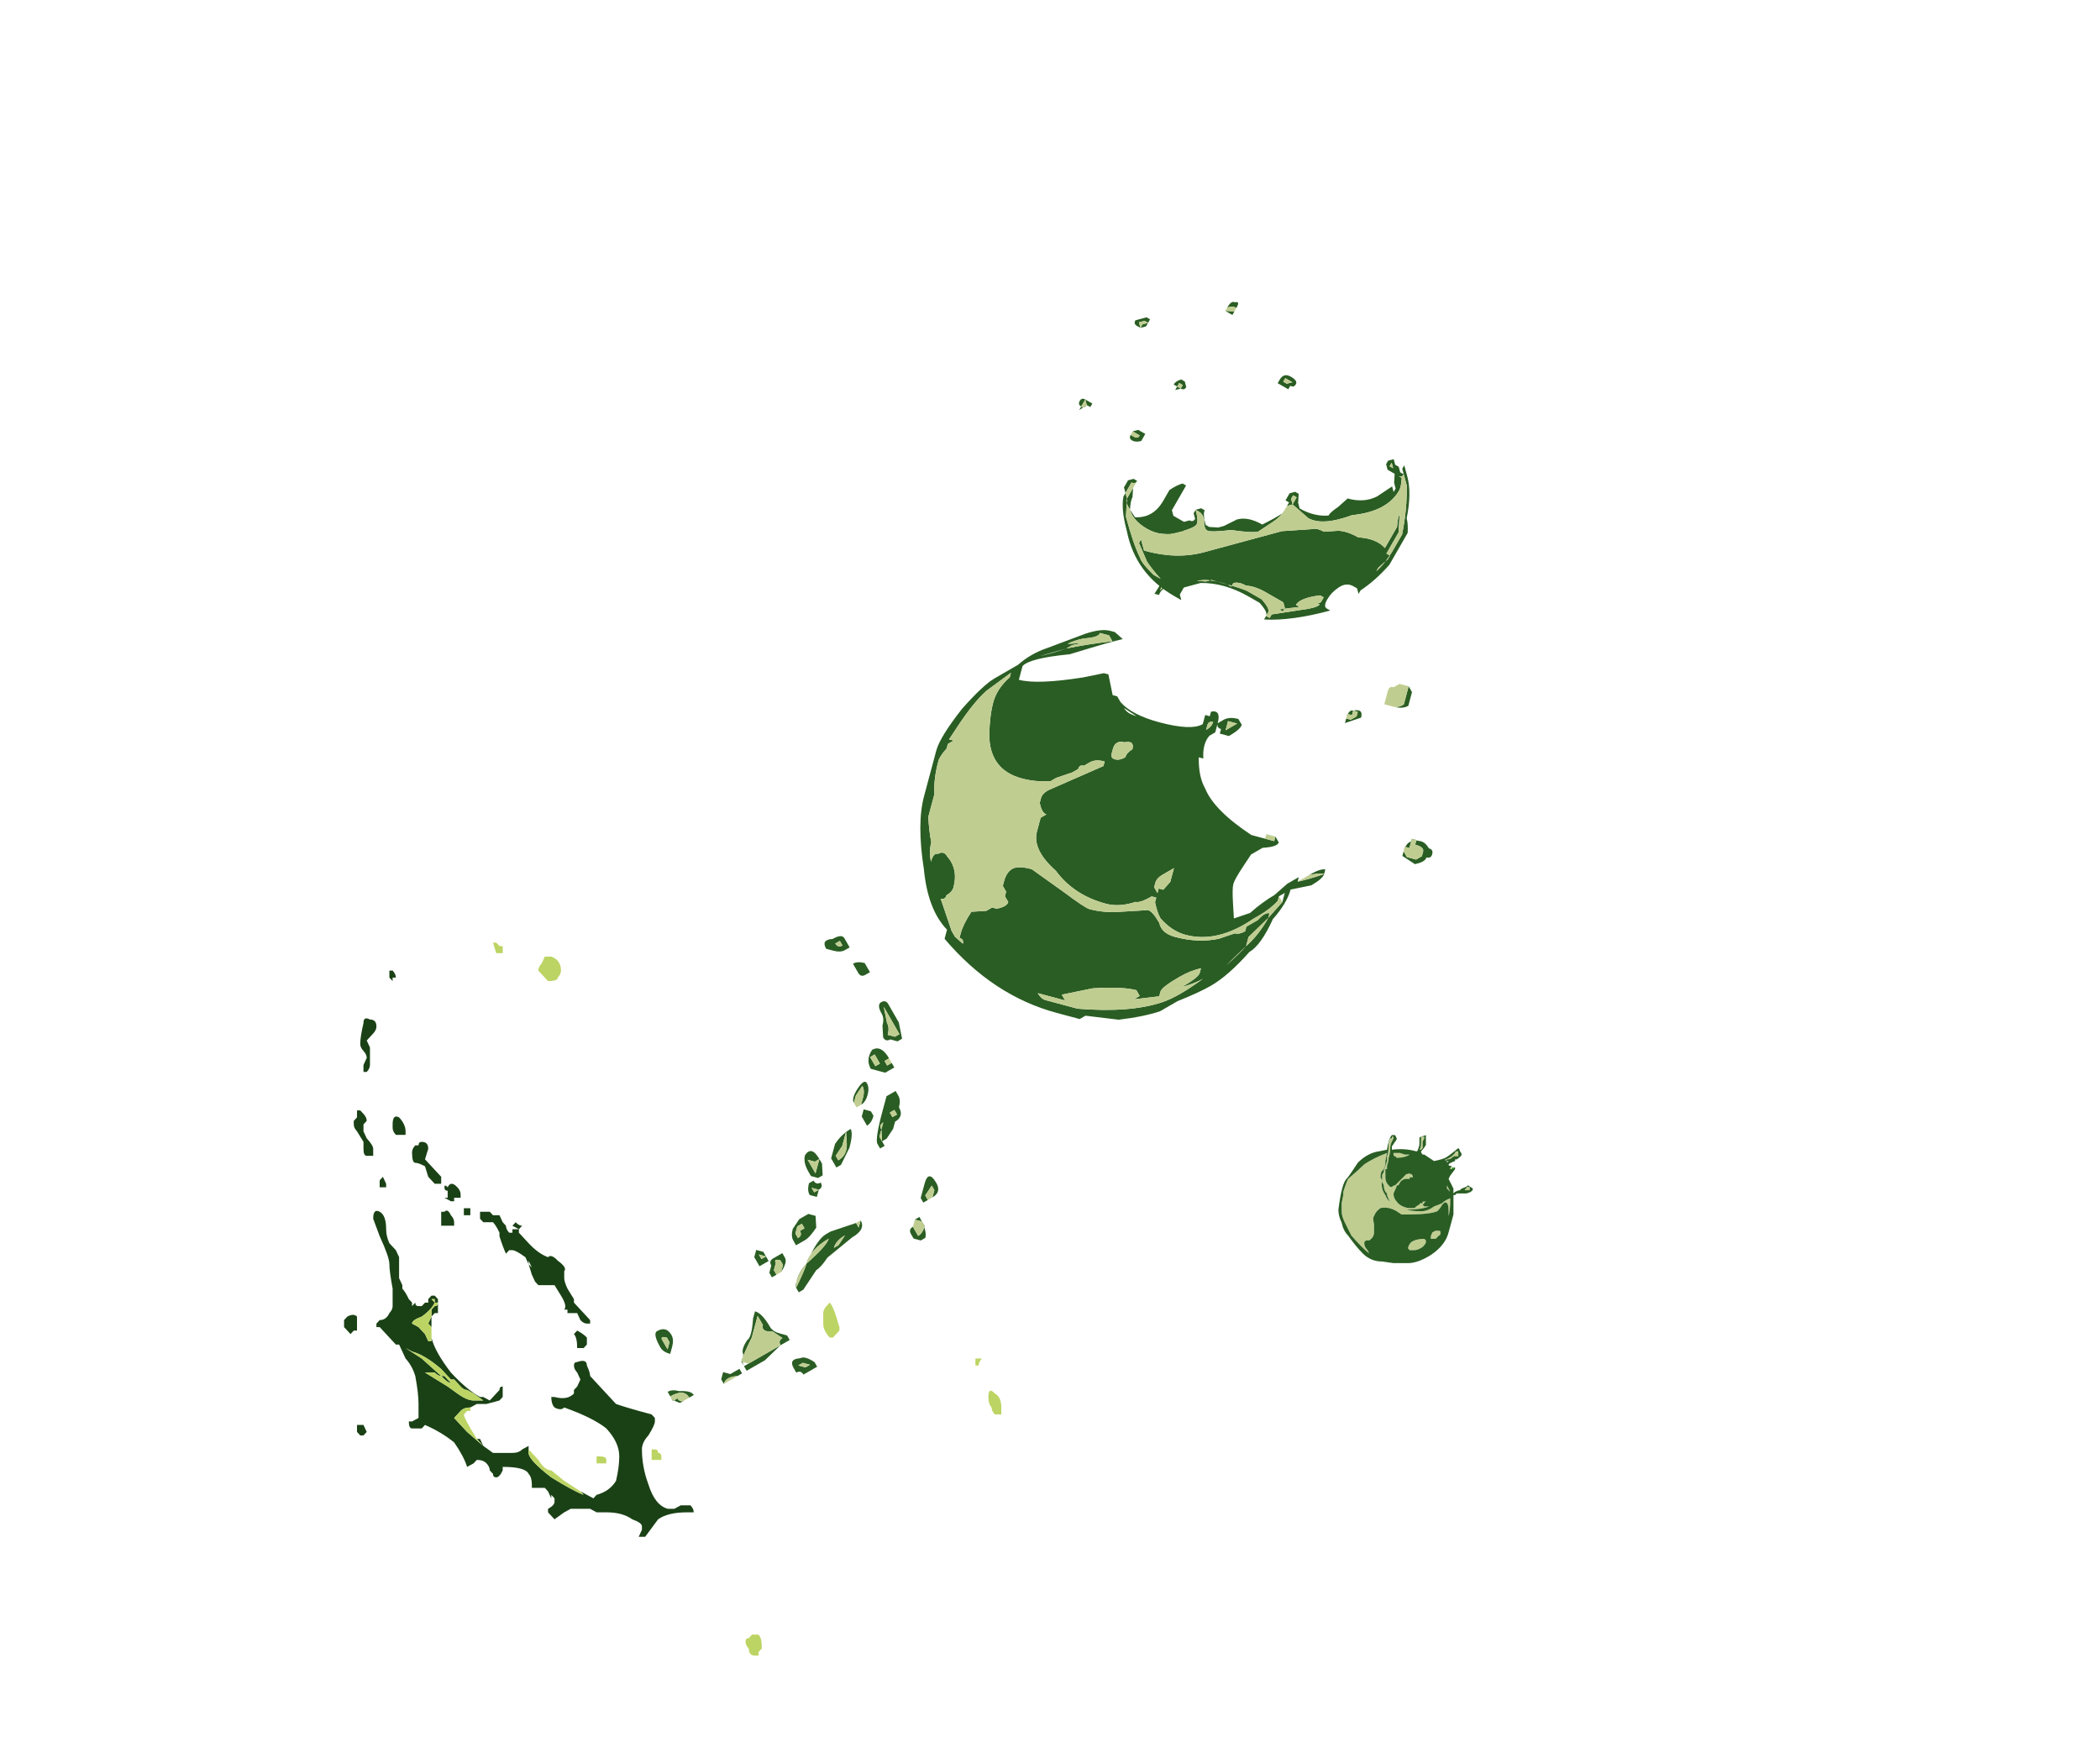 <?xml version="1.0" encoding="UTF-8" standalone="no"?>
<svg xmlns:ffdec="https://www.free-decompiler.com/flash" xmlns:xlink="http://www.w3.org/1999/xlink" ffdec:objectType="frame" height="133.9px" width="160.95px" xmlns="http://www.w3.org/2000/svg">
  <g transform="matrix(1.0, 0.0, 0.0, 1.0, 76.5, 100.75)">
    <use ffdec:characterId="239" height="10.2" transform="matrix(-4.963, 0.0, 0.0, 5.358, 0.244, -28.496)" width="10.15" xlink:href="#shape0"/>
    <use ffdec:characterId="240" height="3.45" transform="matrix(7.0, -4.018, 4.018, 7.0, -37.182, -14.715)" width="3.65" xlink:href="#shape1"/>
    <use ffdec:characterId="238" height="5.3" transform="matrix(7.0, 1.875, -1.875, 7.0, 0.789, -63.863)" width="5.35" xlink:href="#shape2"/>
    <use ffdec:characterId="235" height="3.95" transform="matrix(2.484, 0.0, 0.0, 2.484, 26.079, -13.741)" width="4.15" xlink:href="#shape3"/>
    <use ffdec:characterId="234" height="3.5" transform="matrix(5.412, 3.107, -3.107, 5.412, 12.466, -80.838)" width="4.3" xlink:href="#shape4"/>
  </g>
  <defs>
    <g id="shape0" transform="matrix(1.0, 0.0, 0.0, 1.0, 6.95, 6.7)">
      <path d="M1.3 0.0 L1.25 0.0 1.3 0.0" fill="#006600" fill-rule="evenodd" stroke="none"/>
      <path d="M2.5 -6.2 L2.45 -6.15 2.45 -6.2 2.4 -6.2 Q2.4 -6.25 2.45 -6.3 L2.5 -6.3 2.5 -6.2 M2.7 -5.5 Q2.7 -5.6 2.8 -5.6 2.9 -5.65 2.9 -5.55 2.95 -5.35 2.95 -5.25 2.95 -5.2 2.9 -5.15 2.85 -5.1 2.85 -5.05 L2.9 -4.95 2.9 -4.85 2.85 -4.85 Q2.8 -4.9 2.8 -4.95 L2.8 -5.2 2.85 -5.3 2.75 -5.4 Q2.7 -5.45 2.7 -5.5 M3.0 -4.3 L3.0 -4.2 3.05 -4.15 3.05 -4.1 Q3.05 -4.05 3.0 -4.0 L2.9 -3.85 2.9 -3.75 Q2.9 -3.65 2.85 -3.65 L2.75 -3.65 Q2.75 -3.7 2.75 -3.75 2.75 -3.8 2.85 -3.9 L2.9 -4.0 Q2.9 -4.05 2.9 -4.1 L2.85 -4.15 Q2.85 -4.2 2.9 -4.25 L2.95 -4.3 3.0 -4.3 M2.9 -3.9 L2.9 -3.9 M2.45 -4.1 L2.45 -4.05 Q2.45 -4.0 2.4 -3.95 L2.25 -3.95 2.25 -4.0 Q2.25 -4.1 2.35 -4.2 2.45 -4.25 2.45 -4.1 M2.0 -3.85 Q2.05 -3.85 2.05 -3.8 L2.1 -3.8 Q2.15 -3.75 2.15 -3.7 2.15 -3.55 2.1 -3.55 2.05 -3.55 1.95 -3.5 L1.9 -3.35 1.8 -3.25 1.7 -3.25 1.7 -3.35 1.95 -3.6 1.9 -3.75 Q1.9 -3.85 2.0 -3.85 M2.55 -3.2 L2.55 -3.25 2.6 -3.35 2.65 -3.3 2.65 -3.2 2.55 -3.2 M1.85 -1.15 L1.85 -1.2 Q1.85 -1.3 1.85 -1.35 L1.8 -1.4 1.75 -1.4 1.75 -1.6 1.8 -1.65 1.85 -1.65 1.9 -1.6 1.9 -1.55 1.95 -1.55 2.0 -1.5 2.05 -1.5 Q2.1 -1.5 2.1 -1.55 L2.15 -1.5 2.15 -1.55 2.2 -1.6 Q2.25 -1.7 2.3 -1.75 L2.3 -1.8 2.35 -1.9 Q2.35 -2.05 2.35 -2.1 L2.35 -2.2 2.4 -2.3 2.5 -2.4 Q2.55 -2.5 2.55 -2.6 2.55 -2.8 2.65 -2.85 2.75 -2.9 2.75 -2.75 L2.65 -2.5 Q2.5 -2.2 2.5 -2.1 2.5 -2.0 2.45 -1.75 L2.45 -1.5 Q2.45 -1.45 2.5 -1.4 2.55 -1.3 2.65 -1.3 L2.7 -1.25 2.7 -1.2 2.65 -1.2 Q2.55 -1.1 2.4 -0.95 L2.35 -0.95 2.25 -0.75 Q2.15 -0.65 2.1 -0.5 2.05 -0.25 2.05 -0.1 2.05 0.0 2.05 0.1 L2.15 0.15 2.2 0.15 Q2.2 0.25 2.15 0.25 L2.0 0.25 1.95 0.2 Q1.7 0.3 1.5 0.45 1.35 0.65 1.3 0.8 L1.2 0.75 1.15 0.7 Q1.05 0.7 1.0 0.75 0.95 0.8 0.95 0.85 L0.9 0.9 Q0.9 0.95 0.85 0.95 0.8 0.95 0.75 0.85 L0.75 0.8 Q0.4 0.8 0.35 0.9 0.3 0.95 0.3 1.05 L0.3 1.1 0.1 1.1 0.05 1.15 0.0 1.25 0.0 1.2 -0.05 1.25 -0.05 1.3 Q-0.05 1.35 0.05 1.4 L0.05 1.45 -0.05 1.55 -0.2 1.45 -0.3 1.4 -0.6 1.4 -0.7 1.45 -0.85 1.45 Q-1.1 1.45 -1.25 1.55 -1.4 1.6 -1.4 1.65 L-1.4 1.7 -1.35 1.8 -1.45 1.8 -1.65 1.55 Q-1.8 1.45 -2.1 1.45 L-2.2 1.45 Q-2.2 1.4 -2.15 1.35 L-2.0 1.35 -1.9 1.4 -1.8 1.4 Q-1.6 1.35 -1.5 1.05 -1.4 0.8 -1.4 0.55 -1.4 0.45 -1.5 0.35 -1.6 0.2 -1.6 0.15 L-1.6 0.1 -1.55 0.05 Q-1.15 -0.05 -1.0 -0.1 -0.95 -0.15 -0.75 -0.35 L-0.6 -0.5 Q-0.6 -0.55 -0.55 -0.65 -0.55 -0.75 -0.4 -0.7 -0.35 -0.7 -0.35 -0.65 -0.35 -0.6 -0.4 -0.55 L-0.45 -0.45 -0.4 -0.35 -0.35 -0.3 -0.35 -0.25 Q-0.25 -0.15 -0.05 -0.2 L0.0 -0.2 Q0.0 -0.1 -0.05 -0.05 -0.15 0.0 -0.2 -0.05 -0.65 0.1 -0.85 0.25 -1.05 0.45 -1.05 0.65 -1.05 0.8 -1.0 1.0 -0.9 1.15 -0.7 1.2 L-0.65 1.25 -0.45 1.15 -0.5 1.2 Q-0.35 1.15 0.0 0.95 0.35 0.7 0.35 0.6 L0.35 0.55 0.3 0.6 0.35 0.55 0.35 0.5 0.45 0.55 Q0.5 0.6 0.6 0.6 L0.9 0.6 1.05 0.5 1.1 0.4 1.15 0.4 1.05 0.5 1.3 0.3 1.5 0.1 1.4 0.0 Q1.35 -0.05 1.25 -0.05 L1.15 -0.1 1.0 -0.1 0.8 -0.15 0.75 -0.2 0.75 -0.35 Q0.8 -0.35 0.8 -0.3 L0.85 -0.25 Q0.9 -0.2 0.95 -0.15 L1.05 -0.2 1.1 -0.2 Q1.3 -0.3 1.55 -0.55 1.8 -0.85 1.85 -1.05 L1.85 -1.1 1.85 -1.0 1.9 -1.0 1.95 -1.1 2.05 -1.2 2.15 -1.25 Q2.15 -1.3 2.0 -1.35 1.85 -1.45 1.8 -1.55 L1.85 -1.6 1.8 -1.6 1.8 -1.55 1.75 -1.55 Q1.75 -1.5 1.8 -1.5 L1.85 -1.45 1.85 -1.4 1.85 -1.35 1.9 -1.25 1.85 -1.2 1.85 -1.15 M2.5 -2.3 L2.5 -2.3 M0.9 -2.8 L0.95 -2.85 1.1 -2.85 1.1 -2.75 1.05 -2.7 0.9 -2.7 Q0.85 -2.65 0.8 -2.55 L0.8 -2.5 Q0.75 -2.35 0.7 -2.25 L0.65 -2.3 0.6 -2.3 Q0.55 -2.3 0.4 -2.2 L0.35 -2.1 0.35 -2.15 0.3 -2.05 0.35 -2.1 0.3 -1.95 0.25 -1.85 0.2 -1.8 -0.05 -1.8 -0.15 -1.65 Q-0.25 -1.5 -0.2 -1.45 L-0.25 -1.45 -0.25 -1.4 -0.4 -1.4 -0.45 -1.3 Q-0.5 -1.25 -0.55 -1.25 L-0.6 -1.25 -0.6 -1.3 -0.35 -1.55 -0.35 -1.6 -0.25 -1.75 Q-0.2 -1.85 -0.2 -1.9 L-0.2 -2.0 Q-0.25 -2.05 -0.1 -2.15 0.0 -2.25 0.05 -2.2 0.2 -2.25 0.35 -2.4 L0.5 -2.55 0.5 -2.6 0.6 -2.6 0.6 -2.55 0.65 -2.55 Q0.7 -2.6 0.7 -2.65 L0.75 -2.7 0.8 -2.8 0.9 -2.8 M0.45 -2.65 Q0.5 -2.65 0.55 -2.7 L0.6 -2.65 0.5 -2.6 0.45 -2.65 M1.65 -3.2 Q1.65 -3.15 1.6 -3.15 L1.6 -3.05 1.65 -3.05 1.55 -3.0 1.5 -3.0 1.5 -3.05 1.4 -3.05 1.4 -3.1 Q1.4 -3.15 1.45 -3.2 1.55 -3.3 1.6 -3.2 1.65 -3.25 1.65 -3.2 M1.25 -2.9 L1.35 -2.9 1.35 -2.8 1.25 -2.8 1.25 -2.9 M1.65 -2.85 L1.7 -2.85 1.7 -2.75 Q1.7 -2.7 1.7 -2.65 L1.5 -2.65 1.5 -2.7 Q1.5 -2.75 1.55 -2.8 1.6 -2.9 1.65 -2.85 M1.8 -0.7 L1.8 -0.7 M1.1 -0.15 L1.2 -0.15 Q1.3 -0.15 1.45 -0.25 L1.6 -0.35 1.95 -0.55 1.8 -0.55 Q1.75 -0.5 1.7 -0.5 1.6 -0.4 1.55 -0.4 L1.65 -0.5 1.7 -0.5 2.0 -0.75 2.25 -0.9 2.15 -0.85 Q1.95 -0.8 1.7 -0.6 L1.55 -0.45 1.5 -0.45 1.4 -0.35 Q1.35 -0.3 1.3 -0.3 L1.2 -0.25 1.05 -0.15 1.1 -0.15 1.1 -0.15 M3.0 -1.35 Q3.05 -1.4 3.15 -1.35 L3.2 -1.3 Q3.2 -1.35 3.2 -1.3 3.2 -1.25 3.2 -1.2 L3.1 -1.1 3.05 -1.15 3.0 -1.15 3.0 -1.25 Q3.0 -1.3 3.0 -1.35 M2.9 0.2 L3.0 0.2 3.0 0.3 2.95 0.35 2.9 0.35 2.85 0.3 2.9 0.2 M0.25 1.05 L0.25 1.05 M-0.45 -0.9 L-0.5 -0.9 -0.55 -0.95 -0.55 -1.05 Q-0.5 -1.1 -0.4 -1.15 L-0.35 -1.1 Q-0.4 -1.05 -0.4 -0.9 L-0.45 -0.9 M-1.7 1.4 L-1.7 1.4" fill="#1a4115" fill-rule="evenodd" stroke="none"/>
      <path d="M0.8 -6.65 L0.85 -6.7 0.9 -6.7 0.85 -6.55 0.75 -6.55 Q0.75 -6.6 0.75 -6.65 L0.8 -6.65 M0.8 -6.6 L0.8 -6.6 M0.1 -6.5 L0.15 -6.4 Q0.2 -6.35 0.2 -6.3 L0.05 -6.15 Q-0.1 -6.15 -0.1 -6.2 -0.15 -6.25 -0.15 -6.3 -0.15 -6.45 0.0 -6.5 L0.1 -6.5 M-0.45 1.15 L-0.2 1.0 0.0 0.85 Q0.1 0.85 0.2 0.7 L0.3 0.6 0.35 0.55 0.35 0.6 Q0.35 0.7 0.0 0.95 -0.35 1.15 -0.5 1.2 L-0.45 1.15 M1.15 0.4 Q1.35 0.1 1.35 0.05 L1.3 0.0 1.25 0.0 1.25 -0.05 Q1.35 -0.05 1.4 0.0 L1.5 0.1 1.3 0.3 1.05 0.5 1.15 0.4 M1.85 -1.1 L1.85 -1.15 1.85 -1.2 1.9 -1.25 1.85 -1.35 1.85 -1.4 1.85 -1.45 1.8 -1.5 Q1.75 -1.5 1.75 -1.55 L1.8 -1.55 1.8 -1.6 1.85 -1.6 1.8 -1.55 Q1.85 -1.45 2.0 -1.35 2.15 -1.3 2.15 -1.25 L2.05 -1.2 1.95 -1.1 1.9 -1.0 1.85 -1.0 1.85 -1.1 M1.1 -0.15 L1.05 -0.15 1.2 -0.25 1.3 -0.3 Q1.35 -0.3 1.4 -0.35 L1.5 -0.45 1.55 -0.45 1.7 -0.6 Q1.95 -0.8 2.15 -0.85 L2.25 -0.9 2.0 -0.75 1.7 -0.5 1.65 -0.5 1.55 -0.4 Q1.6 -0.4 1.7 -0.5 1.75 -0.5 1.8 -0.55 L1.95 -0.55 1.6 -0.35 1.45 -0.25 Q1.3 -0.15 1.2 -0.15 L1.1 -0.15 M-6.65 -0.65 L-6.6 -0.65 Q-6.6 -0.7 -6.65 -0.75 L-6.55 -0.75 -6.55 -0.65 -6.65 -0.65 M-6.8 -0.05 Q-6.8 0.0 -6.85 0.05 L-6.95 0.05 -6.95 -0.05 Q-6.95 -0.2 -6.85 -0.25 -6.75 -0.35 -6.75 -0.2 -6.75 -0.1 -6.8 -0.05 M-4.25 -1.5 Q-4.2 -1.45 -4.2 -1.4 -4.2 -1.3 -4.2 -1.25 -4.2 -1.15 -4.3 -1.05 L-4.35 -1.05 -4.45 -1.15 -4.45 -1.2 -4.4 -1.35 Q-4.35 -1.5 -4.3 -1.55 L-4.25 -1.5 M-0.7 0.65 L-0.7 0.75 -0.85 0.75 -0.85 0.7 Q-0.85 0.65 -0.75 0.65 L-0.7 0.65 M-1.55 0.55 L-1.55 0.6 Q-1.55 0.65 -1.55 0.7 L-1.7 0.7 -1.7 0.65 Q-1.7 0.6 -1.65 0.6 -1.65 0.55 -1.6 0.55 L-1.55 0.55 M-3.1 3.2 L-3.05 3.25 Q-3.0 3.25 -3.0 3.3 -3.0 3.35 -3.05 3.4 -3.05 3.5 -3.15 3.5 L-3.2 3.5 -3.2 3.45 -3.25 3.4 -3.25 3.35 Q-3.25 3.25 -3.2 3.2 L-3.1 3.2" fill="#bcd463" fill-rule="evenodd" stroke="none"/>
    </g>
    <g id="shape1" transform="matrix(1.0, 0.0, 0.0, 1.0, 1.9, 1.75)">
      <path d="M1.55 -1.7 L1.6 -1.7 Q1.6 -1.65 1.65 -1.65 L1.65 -1.7 1.55 -1.7 M1.65 -1.6 Q1.6 -1.6 1.55 -1.65 L1.5 -1.7 Q1.5 -1.8 1.6 -1.75 1.7 -1.75 1.7 -1.7 L1.7 -1.6 1.65 -1.6 M0.45 0.0 L0.45 0.05 0.4 0.15 0.35 0.15 0.3 0.1 0.3 0.05 Q0.3 -0.05 0.35 -0.1 0.45 -0.15 0.45 0.0 L0.4 0.0 0.35 -0.05 Q0.35 0.0 0.35 0.05 L0.35 0.1 0.45 0.0 M1.2 -0.4 Q1.2 -0.35 1.15 -0.3 1.1 -0.25 1.05 -0.25 L1.0 -0.25 1.0 -0.3 Q1.0 -0.35 1.1 -0.4 1.2 -0.45 1.2 -0.4 M0.6 0.1 Q0.7 0.1 0.75 0.0 L0.8 -0.1 0.7 0.0 0.6 0.05 0.6 0.1 M0.85 -0.1 Q0.85 -0.05 0.75 0.05 L0.6 0.15 0.55 0.15 0.55 0.05 0.65 -0.05 Q0.75 -0.1 0.85 -0.1 M1.15 -0.4 L1.05 -0.35 1.0 -0.3 1.0 -0.25 1.05 -0.25 1.1 -0.3 Q1.15 -0.35 1.15 -0.4 M1.0 -0.05 L1.0 -0.15 1.05 -0.2 1.1 -0.15 Q1.1 -0.2 1.1 -0.15 L1.1 -0.1 Q1.05 -0.05 1.0 -0.05 M1.65 -1.45 Q1.7 -1.45 1.75 -1.4 L1.75 -1.3 1.7 -1.3 Q1.65 -1.3 1.65 -1.35 L1.65 -1.45 M1.65 -0.9 Q1.65 -1.0 1.7 -1.0 1.75 -1.0 1.75 -0.95 L1.75 -0.75 1.7 -0.6 1.65 -0.6 1.6 -0.65 Q1.55 -0.65 1.55 -0.7 L1.6 -0.8 Q1.65 -0.85 1.65 -0.9 M1.65 -0.8 Q1.65 -0.75 1.6 -0.7 L1.65 -0.65 1.7 -0.65 1.7 -0.95 1.65 -0.8 M1.4 -0.6 L1.35 -0.6 1.35 -0.5 1.4 -0.5 1.4 -0.6 M1.3 -0.5 Q1.3 -0.6 1.4 -0.65 1.5 -0.65 1.5 -0.5 L1.5 -0.4 1.4 -0.4 1.3 -0.5 M1.5 -0.5 L1.45 -0.5 1.45 -0.45 1.5 -0.45 1.5 -0.5 M1.3 -0.2 L1.4 -0.2 1.4 -0.15 Q1.4 -0.1 1.35 -0.05 1.35 0.05 1.25 0.05 L1.2 0.1 1.1 0.15 1.05 0.15 1.05 0.2 1.0 0.2 1.0 0.15 Q1.0 0.1 1.2 -0.1 L1.3 -0.2 M1.3 0.0 L1.3 -0.05 1.25 -0.05 1.25 0.0 Q1.25 0.05 1.25 0.0 L1.3 0.0 M1.25 0.7 L1.25 0.75 1.15 0.8 1.15 0.85 1.2 0.85 1.25 0.8 Q1.25 0.75 1.25 0.7 M1.15 0.0 Q1.1 0.0 1.1 0.05 L1.05 0.1 1.05 0.15 1.1 0.05 1.15 0.0 M0.35 0.2 Q0.35 0.25 0.3 0.25 L0.25 0.3 0.2 0.25 Q0.2 0.2 0.25 0.15 L0.3 0.15 Q0.3 0.2 0.35 0.2 M0.25 0.2 L0.25 0.25 0.3 0.25 0.25 0.2 M0.1 0.4 L0.15 0.45 0.1 0.55 Q0.0 0.6 -0.05 0.6 L-0.15 0.6 -0.15 0.55 Q-0.15 0.5 -0.1 0.45 L0.0 0.4 0.1 0.4 M0.05 0.5 L0.05 0.5 M0.2 0.65 L0.45 0.7 0.5 0.7 Q0.5 0.8 0.35 0.8 L0.05 0.85 Q-0.05 0.9 -0.1 0.9 L-0.3 1.0 -0.35 1.0 -0.35 0.95 Q-0.35 0.9 -0.15 0.8 0.05 0.65 0.15 0.65 L0.2 0.65 M0.2 0.8 L0.3 0.75 Q0.2 0.75 0.15 0.8 L0.2 0.8 M0.45 0.75 L0.5 0.7 0.45 0.7 0.45 0.75 M1.1 0.85 L1.1 0.8 1.2 0.7 Q1.3 0.6 1.3 0.75 1.3 0.85 1.2 0.85 L1.1 0.85 M1.0 0.95 Q1.0 1.1 0.95 1.15 L0.9 1.15 0.85 1.1 0.85 1.05 Q0.85 1.0 0.9 1.0 L0.95 0.95 1.0 0.95 M1.0 1.0 L0.95 0.95 0.9 1.0 0.9 1.1 Q0.95 1.1 1.0 1.05 L1.0 1.0 M-0.45 0.55 L-0.45 0.6 -0.55 0.6 -0.55 0.5 -0.5 0.45 -0.45 0.5 -0.45 0.55 -0.5 0.5 -0.5 0.55 -0.5 0.55 -0.45 0.55 M-0.45 0.65 Q-0.45 0.6 -0.4 0.6 L-0.3 0.6 -0.3 0.65 Q-0.3 0.7 -0.4 0.75 L-0.5 0.75 -0.5 0.7 -0.45 0.65 M-0.4 0.75 L-0.35 0.7 -0.35 0.65 Q-0.4 0.6 -0.4 0.65 L-0.45 0.7 -0.45 0.75 -0.4 0.75 M0.0 0.45 L-0.05 0.45 -0.1 0.5 -0.1 0.55 Q-0.05 0.55 -0.05 0.5 L0.0 0.5 0.0 0.45 M-0.8 0.95 Q-0.75 1.0 -0.75 1.15 -0.75 1.2 -0.7 1.25 L-0.65 1.3 -0.65 1.35 -0.75 1.35 -0.95 1.4 -1.15 1.4 -1.15 1.35 Q-1.15 1.3 -1.1 1.25 -1.1 1.2 -1.0 1.15 -0.95 1.15 -0.85 1.0 L-0.8 0.95 M-1.1 1.35 L-0.75 1.35 Q-0.75 1.3 -0.7 1.3 L-0.75 1.2 Q-0.85 1.15 -0.8 1.1 L-0.8 1.0 Q-0.85 1.05 -0.95 1.15 -1.1 1.25 -1.15 1.3 L-1.15 1.35 -1.1 1.35 M-1.4 1.4 L-1.4 1.35 -1.35 1.3 -1.3 1.35 -1.2 1.35 -1.2 1.4 -1.45 1.4 -1.45 1.35 -1.45 1.4 -1.4 1.4 -1.25 1.4 Q-1.35 1.35 -1.4 1.4 M-0.15 0.8 Q-0.3 0.85 -0.35 0.95 -0.2 0.85 -0.15 0.8 0.1 0.75 0.15 0.7 -0.05 0.7 -0.15 0.8 M-1.7 0.75 L-1.7 0.85 -1.65 0.8 -1.65 0.75 Q-1.7 0.7 -1.7 0.75 M-1.9 1.2 Q-1.85 1.2 -1.8 1.25 -1.7 1.3 -1.7 1.35 L-1.85 1.35 Q-1.9 1.3 -1.9 1.25 L-1.9 1.2 M-1.85 1.3 Q-1.85 1.35 -1.8 1.35 L-1.75 1.35 Q-1.75 1.25 -1.9 1.25 L-1.9 1.3 -1.85 1.3 M-1.65 0.85 L-1.7 0.9 Q-1.75 0.85 -1.75 0.8 -1.75 0.65 -1.7 0.65 -1.6 0.65 -1.6 0.75 -1.6 0.8 -1.65 0.85 M-0.55 1.7 L-0.7 1.7 Q-0.7 1.65 -0.75 1.65 L-0.75 1.6 Q-0.75 1.5 -0.65 1.55 -0.6 1.55 -0.55 1.65 L-0.55 1.7 M-0.7 1.6 L-0.65 1.65 -0.6 1.65 -0.65 1.6 -0.7 1.6" fill="#2a5d23" fill-rule="evenodd" stroke="none"/>
      <path d="M1.55 -1.7 L1.65 -1.7 1.65 -1.65 Q1.6 -1.65 1.6 -1.7 L1.55 -1.7 M0.35 -0.05 L0.4 0.0 0.45 0.0 0.35 0.1 0.35 0.05 Q0.35 0.0 0.35 -0.05 M0.6 0.05 L0.7 0.0 0.8 -0.1 0.75 0.0 Q0.7 0.1 0.6 0.1 L0.6 0.05 M1.15 -0.4 Q1.15 -0.35 1.1 -0.3 L1.05 -0.25 1.0 -0.25 1.0 -0.3 1.05 -0.35 1.15 -0.4 M1.65 -0.8 L1.7 -0.95 1.7 -0.65 1.65 -0.65 1.6 -0.7 Q1.65 -0.75 1.65 -0.8 M1.4 -0.6 L1.4 -0.5 1.35 -0.5 1.35 -0.6 1.4 -0.6 M1.5 -0.5 L1.5 -0.45 1.45 -0.45 1.45 -0.5 1.5 -0.5 M1.3 0.0 L1.25 0.0 Q1.25 0.05 1.25 0.0 L1.25 -0.05 1.3 -0.05 1.3 0.0 M1.25 0.7 Q1.25 0.75 1.25 0.8 L1.2 0.85 1.15 0.85 1.15 0.8 1.25 0.75 1.25 0.7 M1.15 0.0 L1.1 0.05 1.05 0.15 1.05 0.1 1.1 0.05 Q1.1 0.0 1.15 0.0 M0.25 0.2 L0.3 0.25 0.25 0.25 0.25 0.2 M0.05 0.5 L0.05 0.5 M0.45 0.75 L0.45 0.7 0.5 0.7 0.45 0.75 M0.2 0.8 L0.15 0.8 Q0.2 0.75 0.3 0.75 L0.2 0.8 M1.0 1.0 L1.0 1.05 Q0.95 1.1 0.9 1.1 L0.9 1.0 0.95 0.95 1.0 1.0 M-0.5 0.55 L-0.5 0.5 -0.45 0.55 -0.5 0.55 -0.5 0.55 M-0.4 0.75 L-0.45 0.75 -0.45 0.7 -0.4 0.65 Q-0.4 0.6 -0.35 0.65 L-0.35 0.7 -0.4 0.75 M0.0 0.45 L0.0 0.5 -0.05 0.5 Q-0.05 0.55 -0.1 0.55 L-0.1 0.5 -0.05 0.45 0.0 0.45 M-1.15 1.3 Q-1.1 1.25 -0.95 1.15 -0.85 1.05 -0.8 1.0 L-0.8 1.1 Q-0.85 1.15 -0.75 1.2 L-0.7 1.3 Q-0.75 1.3 -0.75 1.35 L-1.1 1.35 -1.15 1.3 M-1.4 1.4 Q-1.35 1.35 -1.25 1.4 L-1.4 1.4 M-0.15 0.8 Q-0.05 0.7 0.15 0.7 0.1 0.75 -0.15 0.8 -0.2 0.85 -0.35 0.95 -0.3 0.85 -0.15 0.8 M-1.7 0.75 Q-1.7 0.7 -1.65 0.75 L-1.65 0.8 -1.7 0.85 -1.7 0.75 M-1.85 1.3 L-1.9 1.3 -1.9 1.25 Q-1.75 1.25 -1.75 1.35 L-1.8 1.35 Q-1.85 1.35 -1.85 1.3 M-0.7 1.6 L-0.65 1.6 -0.6 1.65 -0.65 1.65 -0.7 1.6" fill="#c0cd91" fill-rule="evenodd" stroke="none"/>
    </g>
    <g id="shape2" transform="matrix(1.0, 0.0, 0.0, 1.0, 1.9, 3.3)">
      <path d="M2.6 -2.25 L2.65 -2.3 2.6 -2.25 M2.7 -2.3 L2.75 -2.3 2.7 -2.3 M0.95 -3.05 L1.0 -3.05 1.05 -3.0 1.0 -2.95 Q1.0 -2.9 0.95 -2.9 L0.9 -2.9 1.0 -3.0 1.0 -3.05 0.95 -3.05" fill="#006600" fill-rule="evenodd" stroke="none"/>
      <path d="M-1.35 -1.35 L-1.35 -1.3 -1.35 -1.35" fill="#009900" fill-rule="evenodd" stroke="none"/>
      <path d="M2.75 -2.3 L2.8 -2.25 2.8 -2.2 Q2.8 -2.15 2.8 -2.1 2.75 -2.05 2.65 -2.05 L2.55 -2.05 2.65 -2.05 Q2.7 -2.05 2.75 -2.1 2.75 -2.15 2.75 -2.2 2.75 -2.25 2.75 -2.3 M2.2 -1.85 L2.2 -1.8 2.25 -1.8 2.3 -1.85 2.3 -1.9 2.25 -1.9 2.25 -1.85 2.2 -1.85 M2.2 -1.75 L2.2 -1.8 Q2.2 -1.9 2.25 -1.9 2.35 -1.95 2.35 -1.85 L2.2 -1.75 M0.1 -3.25 Q0.1 -3.2 0.1 -3.15 L0.1 -3.1 Q0.05 -3.05 0.0 -3.05 L-0.05 -3.05 -0.1 -3.1 -0.15 -3.1 -0.15 -3.15 Q-0.15 -3.2 -0.1 -3.25 -0.1 -3.3 -0.05 -3.3 L0.0 -3.3 Q0.05 -3.25 0.1 -3.25 M0.0 -3.25 L-0.05 -3.25 -0.1 -3.2 -0.05 -3.2 -0.1 -3.15 0.0 -3.1 0.0 -3.15 0.05 -3.15 Q0.05 -3.2 0.0 -3.2 L0.0 -3.25 M0.0 -2.65 Q-0.05 -2.6 -0.05 -2.55 L-0.1 -2.55 Q-0.05 -2.7 -0.05 -2.75 -0.05 -2.8 -0.1 -2.85 L-0.1 -2.9 -0.05 -2.9 -0.05 -2.95 0.0 -2.95 Q0.05 -2.85 0.05 -2.75 L0.0 -2.65 M1.1 -1.45 Q1.05 -1.45 1.0 -1.45 L1.0 -1.35 1.1 -1.45 M1.1 -1.5 L1.15 -1.45 Q1.15 -1.4 1.05 -1.3 L0.95 -1.3 0.95 -1.35 Q0.9 -1.35 0.9 -1.4 L0.95 -1.45 Q1.0 -1.5 1.1 -1.5 M1.8 -0.4 L1.85 -0.35 Q1.85 -0.4 1.85 -0.35 1.85 -0.3 1.7 -0.25 L1.6 -0.15 1.55 0.0 Q1.5 0.15 1.5 0.2 1.5 0.25 1.55 0.4 L1.6 0.55 1.75 0.45 Q1.85 0.3 1.95 0.2 L2.05 0.05 2.15 -0.05 2.15 0.0 2.25 -0.1 Q2.35 -0.2 2.4 -0.2 L2.4 -0.15 Q2.4 -0.1 2.3 0.0 L2.1 0.1 Q2.1 0.25 2.0 0.45 1.95 0.75 1.85 0.85 1.7 1.15 1.55 1.3 1.45 1.4 1.25 1.55 L1.1 1.7 Q0.95 1.8 0.7 1.9 L0.35 1.95 0.3 2.0 Q0.2 2.0 0.05 2.0 -0.65 2.0 -1.3 1.55 L-1.3 1.45 Q-1.55 1.3 -1.7 0.9 -1.9 0.45 -1.9 0.15 -1.9 -0.15 -1.9 -0.25 L-1.9 -0.35 Q-1.9 -0.5 -1.75 -0.85 -1.6 -1.15 -1.5 -1.25 L-1.3 -1.45 Q-1.2 -1.6 -1.05 -1.7 L-0.7 -1.95 Q-0.55 -2.05 -0.45 -2.05 L-0.4 -2.05 -0.3 -2.0 Q-0.4 -1.95 -0.8 -1.7 -1.2 -1.55 -1.25 -1.45 L-1.25 -1.3 Q-1.05 -1.3 -0.6 -1.5 L-0.4 -1.6 -0.35 -1.6 Q-0.3 -1.5 -0.25 -1.4 L-0.2 -1.4 -0.15 -1.35 Q0.0 -1.25 0.3 -1.25 0.65 -1.25 0.75 -1.35 L0.75 -1.45 0.8 -1.45 0.8 -1.5 Q0.9 -1.55 0.9 -1.4 L0.9 -1.3 0.85 -1.25 Q0.8 -1.15 0.85 -1.0 L0.8 -1.0 Q0.85 -0.8 0.95 -0.7 1.1 -0.5 1.55 -0.35 L1.7 -0.35 1.8 -0.35 1.8 -0.4 M0.85 -1.4 Q0.8 -1.4 0.8 -1.35 L0.8 -1.3 Q0.85 -1.35 0.85 -1.4 M0.05 -1.25 L-0.1 -1.3 Q-0.05 -1.25 0.05 -1.25 M0.1 -0.9 Q0.1 -1.0 0.0 -0.95 -0.1 -0.95 -0.1 -0.85 L-0.1 -0.8 Q-0.1 -0.75 -0.05 -0.75 0.0 -0.75 0.05 -0.8 0.05 -0.85 0.1 -0.9 M2.15 0.0 Q2.25 -0.05 2.4 -0.15 2.35 -0.15 2.25 -0.1 L2.15 0.0 M3.4 -0.7 Q3.45 -0.7 3.45 -0.65 3.45 -0.6 3.4 -0.6 3.4 -0.55 3.3 -0.5 L3.15 -0.55 3.15 -0.6 Q3.15 -0.75 3.3 -0.75 3.35 -0.75 3.4 -0.7 M3.35 -0.65 Q3.35 -0.7 3.25 -0.7 L3.25 -0.75 3.2 -0.75 3.2 -0.65 3.15 -0.65 3.15 -0.6 3.2 -0.55 3.3 -0.55 3.35 -0.6 3.35 -0.65 M2.05 0.25 L2.05 0.15 2.0 0.2 2.0 0.25 Q1.95 0.35 1.85 0.45 L1.8 0.5 Q1.5 0.85 1.15 0.85 1.0 0.85 0.85 0.75 0.8 0.7 0.75 0.6 L0.75 0.55 0.7 0.55 Q0.6 0.65 0.55 0.65 0.4 0.75 0.25 0.75 -0.1 0.75 -0.35 0.55 -0.65 0.4 -0.65 0.2 -0.65 0.1 -0.65 0.05 L-0.6 0.0 Q-0.65 0.0 -0.7 -0.1 L-0.7 -0.15 Q-0.7 -0.2 -0.65 -0.25 L-0.15 -0.65 -0.15 -0.7 Q-0.25 -0.7 -0.3 -0.65 L-0.35 -0.6 Q-0.4 -0.6 -0.4 -0.55 L-0.45 -0.5 -0.6 -0.4 -0.65 -0.35 Q-0.8 -0.3 -0.95 -0.3 -1.3 -0.3 -1.4 -0.65 -1.45 -0.85 -1.45 -1.0 -1.45 -1.15 -1.35 -1.3 L-1.35 -1.35 -1.55 -1.1 Q-1.65 -0.95 -1.75 -0.65 L-1.8 -0.5 -1.75 -0.5 -1.8 -0.45 -1.8 -0.4 Q-1.85 -0.3 -1.85 -0.25 -1.85 -0.05 -1.8 0.1 -1.8 0.25 -1.8 0.35 -1.75 0.5 -1.7 0.6 -1.7 0.7 -1.65 0.8 -1.65 0.7 -1.6 0.7 -1.55 0.65 -1.5 0.7 -1.35 0.8 -1.35 1.0 -1.35 1.05 -1.4 1.1 -1.4 1.15 -1.45 1.15 L-1.25 1.45 -1.2 1.5 -1.1 1.55 Q-1.1 1.5 -1.15 1.5 L-1.15 1.45 Q-1.15 1.35 -1.1 1.2 L-0.95 1.15 -0.9 1.1 -0.85 1.1 Q-0.75 1.05 -0.75 1.0 L-0.8 0.95 -0.8 0.9 -0.85 0.85 -0.85 0.8 Q-0.85 0.7 -0.8 0.65 -0.75 0.6 -0.6 0.6 L-0.2 0.75 Q0.05 0.85 0.1 0.85 0.25 0.85 0.4 0.8 0.55 0.75 0.7 0.7 0.75 0.7 0.85 0.8 0.9 0.9 1.05 0.9 1.3 0.9 1.5 0.8 L1.65 0.7 Q1.7 0.7 1.75 0.65 L1.75 0.6 Q1.8 0.55 1.85 0.5 1.9 0.4 1.95 0.4 L1.95 0.45 1.8 0.7 1.8 0.8 1.65 1.05 Q1.75 0.9 1.8 0.8 1.9 0.65 1.95 0.45 L2.05 0.25 M-1.35 -1.35 L-1.35 -1.35 M1.4 1.2 L1.4 1.15 Q1.3 1.2 1.2 1.3 1.05 1.45 1.05 1.5 L1.05 1.55 0.8 1.65 0.85 1.6 0.8 1.55 Q0.65 1.55 0.35 1.65 0.15 1.75 0.05 1.8 L0.1 1.85 -0.2 1.85 Q-0.15 1.9 -0.1 1.9 L0.25 1.9 Q0.8 1.8 1.1 1.6 1.25 1.5 1.45 1.25 1.35 1.35 1.15 1.45 L1.25 1.4 Q1.4 1.25 1.4 1.2 M0.85 0.2 Q0.8 0.25 0.75 0.3 0.7 0.35 0.7 0.4 L0.7 0.45 0.75 0.5 0.75 0.45 0.8 0.45 0.85 0.35 0.85 0.2 M-0.1 -2.85 Q-0.05 -2.8 -0.05 -2.75 L-0.05 -2.6 0.0 -2.7 0.0 -2.75 Q0.0 -2.8 0.0 -2.85 L-0.05 -2.9 -0.1 -2.85 M-0.85 -1.75 Q-0.65 -1.85 -0.4 -1.95 L-0.45 -2.0 -0.55 -2.0 Q-0.55 -1.95 -0.7 -1.9 -0.8 -1.85 -0.85 -1.8 L-0.7 -1.85 -0.8 -1.8 -0.85 -1.75 -1.1 -1.6 Q-1.0 -1.65 -0.85 -1.75" fill="#2a5d23" fill-rule="evenodd" stroke="none"/>
      <path d="M2.55 -2.05 L2.55 -2.1 Q2.55 -2.15 2.55 -2.2 2.55 -2.25 2.6 -2.25 L2.65 -2.3 2.7 -2.3 2.75 -2.3 Q2.75 -2.25 2.75 -2.2 2.75 -2.15 2.75 -2.1 2.7 -2.05 2.65 -2.05 L2.55 -2.05 M2.3 -1.85 L2.25 -1.8 2.2 -1.8 2.2 -1.85 2.25 -1.85 2.25 -1.9 2.3 -1.9 2.3 -1.85 M0.9 -2.9 L0.85 -2.9 0.85 -2.95 Q0.85 -3.0 0.9 -3.0 L0.9 -3.05 0.95 -3.05 1.0 -3.05 1.0 -3.0 0.9 -2.9 M0.0 -3.25 L0.0 -3.2 Q0.05 -3.2 0.05 -3.15 L0.0 -3.15 0.0 -3.1 -0.1 -3.15 -0.05 -3.2 -0.1 -3.2 -0.05 -3.25 0.0 -3.25 M1.1 -1.45 L1.0 -1.35 1.0 -1.45 Q1.05 -1.45 1.1 -1.45 M1.7 -0.35 L1.7 -0.4 1.8 -0.4 1.8 -0.35 1.7 -0.35 M0.85 -1.4 Q0.85 -1.35 0.8 -1.3 L0.8 -1.35 Q0.8 -1.4 0.85 -1.4 M0.1 -0.9 Q0.05 -0.85 0.05 -0.8 0.0 -0.75 -0.05 -0.75 -0.1 -0.75 -0.1 -0.8 L-0.1 -0.85 Q-0.1 -0.95 0.0 -0.95 0.1 -1.0 0.1 -0.9 M2.15 0.0 L2.25 -0.1 Q2.35 -0.15 2.4 -0.15 2.25 -0.05 2.15 0.0 M3.2 -0.65 L3.2 -0.75 3.25 -0.75 3.25 -0.7 Q3.35 -0.7 3.35 -0.65 L3.35 -0.6 3.3 -0.55 3.2 -0.55 3.15 -0.6 3.15 -0.65 3.2 -0.65 M2.0 0.2 L2.05 0.25 1.95 0.45 Q1.9 0.65 1.8 0.8 1.75 0.9 1.65 1.05 L1.8 0.8 1.8 0.7 1.95 0.45 1.95 0.4 Q1.9 0.4 1.85 0.5 1.8 0.55 1.75 0.6 L1.75 0.65 Q1.7 0.7 1.65 0.7 L1.5 0.8 Q1.3 0.9 1.05 0.9 0.9 0.9 0.85 0.8 0.75 0.7 0.7 0.7 0.55 0.75 0.4 0.8 0.25 0.85 0.1 0.85 0.05 0.85 -0.2 0.75 L-0.6 0.6 Q-0.75 0.6 -0.8 0.65 -0.85 0.7 -0.85 0.8 L-0.85 0.85 -0.8 0.9 -0.8 0.95 -0.75 1.0 Q-0.75 1.05 -0.85 1.1 L-0.9 1.1 -0.95 1.15 -1.1 1.2 Q-1.15 1.35 -1.15 1.45 L-1.15 1.5 Q-1.1 1.5 -1.1 1.55 L-1.2 1.5 -1.25 1.45 -1.45 1.15 Q-1.4 1.15 -1.4 1.1 -1.35 1.05 -1.35 1.0 -1.35 0.8 -1.5 0.7 -1.55 0.65 -1.6 0.7 -1.65 0.7 -1.65 0.8 -1.7 0.7 -1.7 0.6 -1.75 0.5 -1.8 0.35 -1.8 0.25 -1.8 0.1 -1.85 -0.05 -1.85 -0.25 -1.85 -0.3 -1.8 -0.4 L-1.8 -0.45 -1.75 -0.5 -1.8 -0.5 -1.75 -0.65 Q-1.65 -0.95 -1.55 -1.1 L-1.35 -1.35 -1.35 -1.3 Q-1.45 -1.15 -1.45 -1.0 -1.45 -0.85 -1.4 -0.65 -1.3 -0.3 -0.95 -0.3 -0.8 -0.3 -0.65 -0.35 L-0.6 -0.4 -0.45 -0.5 -0.4 -0.55 Q-0.4 -0.6 -0.35 -0.6 L-0.3 -0.65 Q-0.25 -0.7 -0.15 -0.7 L-0.15 -0.65 -0.65 -0.25 Q-0.7 -0.2 -0.7 -0.15 L-0.7 -0.1 Q-0.65 0.0 -0.6 0.0 L-0.65 0.05 Q-0.65 0.1 -0.65 0.2 -0.65 0.4 -0.35 0.55 -0.1 0.75 0.25 0.75 0.4 0.75 0.55 0.65 0.6 0.65 0.7 0.55 L0.75 0.55 0.75 0.6 Q0.8 0.7 0.85 0.75 1.0 0.85 1.15 0.85 1.5 0.85 1.8 0.5 L1.85 0.45 Q1.95 0.35 2.0 0.25 L2.0 0.2 M1.4 1.2 Q1.4 1.25 1.25 1.4 L1.15 1.45 Q1.35 1.35 1.45 1.25 1.25 1.5 1.1 1.6 0.8 1.8 0.25 1.9 L-0.1 1.9 Q-0.15 1.9 -0.2 1.85 L0.1 1.85 0.05 1.8 Q0.15 1.75 0.35 1.65 0.65 1.55 0.8 1.55 L0.85 1.6 0.8 1.65 1.05 1.55 1.05 1.5 Q1.05 1.45 1.2 1.3 1.3 1.2 1.4 1.15 L1.4 1.2 M0.85 0.2 L0.85 0.35 0.8 0.45 0.75 0.45 0.75 0.5 0.7 0.45 0.7 0.4 Q0.7 0.35 0.75 0.3 0.8 0.25 0.85 0.2 M-0.1 -2.85 L-0.05 -2.9 0.0 -2.85 Q0.0 -2.8 0.0 -2.75 L0.0 -2.7 -0.05 -2.6 -0.05 -2.75 Q-0.05 -2.8 -0.1 -2.85 M-0.45 -2.0 L-0.4 -1.95 Q-0.65 -1.85 -0.85 -1.75 L-0.8 -1.8 -0.7 -1.85 -0.85 -1.8 Q-0.8 -1.85 -0.7 -1.9 -0.55 -1.95 -0.55 -2.0 L-0.45 -2.0" fill="#c0cd91" fill-rule="evenodd" stroke="none"/>
    </g>
    <g id="shape3" transform="matrix(1.0, 0.0, 0.0, 1.0, 1.8, 2.15)">
      <path d="M0.4 1.4 L0.4 1.4 M-0.45 -0.85 L-0.45 -0.85" fill="#006600" fill-rule="evenodd" stroke="none"/>
      <path d="M1.7 -1.15 L1.75 -1.15 1.75 -1.1 1.65 -1.1 1.7 -1.1 1.7 -1.15 M0.4 -1.55 L0.4 -1.55 M-1.5 -0.15 L-1.5 -0.15" fill="#009900" fill-rule="evenodd" stroke="none"/>
      <path d="M1.7 -1.2 L1.7 -1.15 1.7 -1.1 1.65 -1.1 Q1.65 -1.15 1.7 -1.2 M0.85 -2.1 L0.85 -2.05 0.8 -1.95 Q0.8 -1.9 0.8 -1.85 0.8 -1.8 0.8 -1.75 L0.75 -1.7 0.7 -1.7 Q0.75 -1.75 0.75 -1.9 L0.75 -2.1 0.85 -2.1 M0.4 -1.55 Q0.25 -1.45 0.0 -1.45 L-0.05 -1.5 Q-0.1 -1.5 -0.1 -1.55 L-0.1 -1.6 0.1 -1.6 0.25 -1.55 0.4 -1.55 M-0.3 -1.15 L-0.3 -1.1 -0.35 -1.1 -0.35 -0.85 Q-0.35 -0.7 -0.25 -0.6 L-0.2 -0.55 -0.15 -0.55 Q-0.1 -0.6 -0.05 -0.6 L0.3 -0.95 0.35 -0.95 Q0.4 -1.0 0.4 -0.95 L0.45 -0.95 Q0.5 -0.9 0.5 -0.85 L0.4 -0.85 0.4 -0.8 0.25 -0.8 0.15 -0.75 Q0.1 -0.7 0.05 -0.6 L0.0 -0.6 Q0.0 -0.55 -0.1 -0.35 -0.1 -0.2 0.0 -0.1 0.1 0.05 0.35 0.1 L0.55 0.1 Q0.65 0.0 0.7 0.0 0.7 -0.05 0.75 -0.05 L0.8 -0.05 0.8 -0.1 0.95 -0.1 Q0.85 -0.1 0.85 -0.05 L0.8 0.0 0.85 0.05 1.0 0.05 Q0.75 0.15 0.3 0.15 0.5 0.2 0.75 0.2 0.95 0.2 1.15 0.05 1.3 0.0 1.4 -0.05 1.5 -0.15 1.65 -0.2 L1.65 -0.1 Q1.65 0.15 1.6 0.35 L1.6 0.2 Q1.6 0.0 1.55 -0.05 1.5 -0.1 1.45 -0.05 L1.4 0.0 Q1.35 0.1 1.25 0.2 1.0 0.3 0.3 0.3 0.25 0.3 0.15 0.3 L0.0 0.2 Q-0.25 0.05 -0.5 0.1 -0.65 0.2 -0.7 0.35 -0.75 0.4 -0.7 0.6 -0.7 0.75 -0.7 0.85 -0.7 1.0 -0.85 1.1 L-0.95 1.1 -1.0 1.15 -1.0 1.2 Q-1.0 1.3 -0.9 1.4 L-0.85 1.5 Q-1.05 1.35 -1.4 0.95 -1.5 0.75 -1.6 0.55 -1.7 0.35 -1.7 0.2 L-1.7 -0.05 -1.65 -0.3 -1.65 -0.4 -1.6 -0.55 Q-1.55 -0.7 -1.5 -0.8 -1.15 -1.1 -1.0 -1.25 -0.7 -1.45 -0.3 -1.6 L-0.35 -1.35 -0.35 -1.3 Q-0.35 -1.2 -0.4 -1.1 L-0.45 -1.05 Q-0.5 -1.0 -0.5 -0.85 L-0.45 -0.75 Q-0.5 -0.5 -0.35 -0.3 -0.3 -0.15 -0.2 -0.1 -0.25 -0.15 -0.3 -0.3 L-0.3 -0.35 -0.35 -0.4 Q-0.4 -0.5 -0.4 -0.6 L-0.45 -0.7 -0.45 -0.9 Q-0.45 -0.95 -0.4 -1.0 L-0.4 -1.05 -0.3 -1.35 Q-0.3 -1.45 -0.3 -1.5 -0.25 -1.6 -0.25 -1.85 -0.25 -1.95 -0.2 -2.05 L-0.15 -2.05 -0.15 -2.1 -0.1 -2.1 -0.1 -2.05 -0.15 -1.95 Q-0.2 -1.85 -0.2 -1.75 -0.2 -1.6 -0.25 -1.45 -0.25 -1.35 -0.3 -1.2 L-0.3 -1.15 M1.9 -1.55 L1.9 -1.5 1.8 -1.5 Q1.75 -1.5 1.7 -1.45 1.65 -1.4 1.55 -1.4 L1.5 -1.35 1.5 -1.4 Q1.55 -1.4 1.7 -1.5 L1.8 -1.6 Q1.8 -1.65 1.85 -1.65 L1.9 -1.65 1.9 -1.55 M1.55 -0.5 L1.55 -0.6 Q1.6 -0.5 1.65 -0.4 L1.55 -0.5 M2.25 -0.55 L2.25 -0.45 Q2.2 -0.45 2.1 -0.45 2.1 -0.5 2.15 -0.5 L2.15 -0.55 2.25 -0.55 M1.35 0.85 Q1.35 0.95 1.3 0.95 1.25 1.0 1.2 1.05 L1.05 1.05 1.05 1.0 Q1.05 0.95 1.1 0.85 L1.2 0.8 1.3 0.8 Q1.35 0.8 1.35 0.85 M0.4 1.4 L0.35 1.35 Q0.35 1.25 0.45 1.15 0.6 1.05 0.85 1.05 L0.9 1.1 0.9 1.15 Q0.9 1.2 0.8 1.3 0.65 1.4 0.55 1.4 L0.4 1.4 0.4 1.4 M-1.5 -0.15 L-1.5 -0.15 M-0.45 -0.85 L-0.45 -0.85" fill="#c0cd91" fill-rule="evenodd" stroke="none"/>
      <path d="M1.7 -1.15 L1.8 -1.15 1.8 -1.1 1.65 -0.9 1.6 -0.8 1.75 -0.5 1.75 -0.35 1.8 -0.4 Q1.9 -0.45 1.95 -0.45 L2.0 -0.5 Q2.15 -0.55 2.2 -0.6 L2.35 -0.5 Q2.35 -0.4 2.15 -0.35 L1.85 -0.35 1.8 -0.3 1.75 -0.3 1.75 0.3 1.6 0.85 Q1.5 1.25 1.05 1.55 0.65 1.8 0.35 1.8 L-0.1 1.8 -0.45 1.75 Q-0.8 1.75 -1.05 1.5 -1.25 1.3 -1.5 0.95 -1.65 0.8 -1.7 0.55 -1.8 0.35 -1.8 0.15 -1.7 -0.65 -1.55 -0.8 -1.5 -0.85 -1.4 -1.0 L-1.2 -1.3 Q-0.9 -1.6 -0.55 -1.65 L-0.3 -1.7 Q-0.25 -2.05 -0.15 -2.15 L-0.05 -2.15 0.0 -2.05 Q0.0 -2.0 -0.05 -1.95 L-0.15 -1.8 -0.15 -1.7 Q0.25 -1.75 0.6 -1.65 0.65 -1.65 0.65 -1.7 0.7 -1.8 0.7 -1.9 L0.7 -2.05 Q0.7 -2.1 0.75 -2.1 L0.9 -2.15 0.9 -1.85 Q0.85 -1.75 0.75 -1.65 0.75 -1.6 0.8 -1.55 L0.85 -1.55 Q1.0 -1.45 1.15 -1.35 1.4 -1.4 1.5 -1.45 1.6 -1.5 1.9 -1.75 1.95 -1.7 1.95 -1.65 2.0 -1.6 2.0 -1.55 2.0 -1.5 1.85 -1.4 L1.8 -1.4 1.8 -1.35 Q1.65 -1.3 1.6 -1.25 1.6 -1.2 1.65 -1.2 L1.7 -1.2 Q1.65 -1.15 1.65 -1.1 L1.75 -1.1 1.75 -1.15 1.7 -1.15 M0.85 -2.1 L0.75 -2.1 0.75 -1.9 Q0.75 -1.75 0.7 -1.7 L0.75 -1.7 0.8 -1.75 Q0.8 -1.8 0.8 -1.85 0.8 -1.9 0.8 -1.95 L0.85 -2.05 0.85 -2.1 M0.4 -1.55 L0.4 -1.55 0.25 -1.55 0.1 -1.6 -0.1 -1.6 -0.1 -1.55 Q-0.1 -1.5 -0.05 -1.5 L0.0 -1.45 Q0.25 -1.45 0.4 -1.55 M-0.3 -1.15 L-0.3 -1.2 Q-0.25 -1.35 -0.25 -1.45 -0.2 -1.6 -0.2 -1.75 -0.2 -1.85 -0.15 -1.95 L-0.1 -2.05 -0.1 -2.1 -0.15 -2.1 -0.15 -2.05 -0.2 -2.05 Q-0.25 -1.95 -0.25 -1.85 -0.25 -1.6 -0.3 -1.5 -0.3 -1.45 -0.3 -1.35 L-0.4 -1.05 -0.4 -1.0 Q-0.45 -0.95 -0.45 -0.9 L-0.45 -0.7 -0.4 -0.6 Q-0.4 -0.5 -0.35 -0.4 L-0.3 -0.35 -0.3 -0.3 Q-0.25 -0.15 -0.2 -0.1 -0.3 -0.15 -0.35 -0.3 -0.5 -0.5 -0.45 -0.75 L-0.5 -0.85 Q-0.5 -1.0 -0.45 -1.05 L-0.4 -1.1 Q-0.35 -1.2 -0.35 -1.3 L-0.35 -1.35 -0.3 -1.6 Q-0.7 -1.45 -1.0 -1.25 -1.15 -1.1 -1.5 -0.8 -1.55 -0.7 -1.6 -0.55 L-1.65 -0.4 -1.65 -0.3 -1.7 -0.05 -1.7 0.2 Q-1.7 0.35 -1.6 0.55 -1.5 0.75 -1.4 0.95 -1.05 1.35 -0.85 1.5 L-0.9 1.4 Q-1.0 1.3 -1.0 1.2 L-1.0 1.15 -0.95 1.1 -0.85 1.1 Q-0.7 1.0 -0.7 0.85 -0.7 0.75 -0.7 0.6 -0.75 0.4 -0.7 0.35 -0.65 0.2 -0.5 0.1 -0.25 0.05 0.0 0.2 L0.15 0.3 Q0.25 0.3 0.3 0.3 1.0 0.3 1.25 0.2 1.35 0.1 1.4 0.0 L1.45 -0.05 Q1.5 -0.1 1.55 -0.05 1.6 0.0 1.6 0.2 L1.6 0.35 Q1.65 0.15 1.65 -0.1 L1.65 -0.2 Q1.5 -0.15 1.4 -0.05 1.3 0.0 1.15 0.05 0.95 0.2 0.75 0.2 0.5 0.2 0.3 0.15 0.75 0.15 1.0 0.05 L0.85 0.05 0.8 0.0 0.85 -0.05 Q0.85 -0.1 0.95 -0.1 L0.8 -0.1 0.8 -0.05 0.75 -0.05 Q0.7 -0.05 0.7 0.0 0.65 0.0 0.55 0.1 L0.35 0.1 Q0.1 0.05 0.0 -0.1 -0.1 -0.2 -0.1 -0.35 0.0 -0.55 0.0 -0.6 L0.05 -0.6 Q0.1 -0.7 0.15 -0.75 L0.25 -0.8 0.4 -0.8 0.4 -0.85 0.5 -0.85 Q0.5 -0.9 0.45 -0.95 L0.4 -0.95 Q0.4 -1.0 0.35 -0.95 L0.3 -0.95 -0.05 -0.6 Q-0.1 -0.6 -0.15 -0.55 L-0.2 -0.55 -0.25 -0.6 Q-0.35 -0.7 -0.35 -0.85 L-0.35 -1.1 -0.3 -1.1 -0.3 -1.15 -0.3 -1.15 M1.35 -0.75 L1.35 -0.75 M0.9 -0.05 L0.9 -0.05 M1.9 -1.55 L1.9 -1.65 1.85 -1.65 Q1.8 -1.65 1.8 -1.6 L1.7 -1.5 Q1.55 -1.4 1.5 -1.4 L1.5 -1.35 1.55 -1.4 Q1.65 -1.4 1.7 -1.45 1.75 -1.5 1.8 -1.5 L1.9 -1.5 1.9 -1.55 M1.55 -1.3 L1.55 -1.35 1.6 -1.35 1.55 -1.3 M1.55 -0.5 L1.65 -0.4 Q1.6 -0.5 1.55 -0.6 L1.55 -0.5 M1.4 -0.5 L1.4 -0.5 M0.4 1.4 L0.55 1.4 Q0.65 1.4 0.8 1.3 0.9 1.2 0.9 1.15 L0.9 1.1 0.85 1.05 Q0.6 1.05 0.45 1.15 0.35 1.25 0.35 1.35 L0.4 1.4 M1.35 0.85 Q1.35 0.8 1.3 0.8 L1.2 0.8 1.1 0.85 Q1.05 0.95 1.05 1.0 L1.05 1.05 1.2 1.05 Q1.25 1.0 1.3 0.95 1.35 0.95 1.35 0.85 M2.25 -0.55 L2.15 -0.55 2.15 -0.5 Q2.1 -0.5 2.1 -0.45 2.2 -0.45 2.25 -0.45 L2.25 -0.55 M-0.25 -1.05 L-0.25 -1.05" fill="#2a5d23" fill-rule="evenodd" stroke="none"/>
    </g>
    <g id="shape4" transform="matrix(1.0, 0.0, 0.0, 1.0, 2.65, 1.95)">
      <path d="M-1.6 0.75 L-1.6 0.75" fill="#006600" fill-rule="evenodd" stroke="none"/>
      <path d="M1.05 -1.15 L1.1 -1.15 1.05 -1.2 1.05 -1.15 M1.0 -1.2 L1.05 -1.25 1.1 -1.2 1.15 -1.2 1.2 -1.15 1.25 -1.15 1.2 -1.2 1.2 -1.25 1.3 -1.15 Q1.45 -1.0 1.55 -0.7 1.6 -0.65 1.65 -0.55 1.65 -0.45 1.65 -0.35 L1.65 -0.1 Q1.6 0.15 1.5 0.35 L1.5 0.4 1.45 0.35 1.4 0.35 Q1.3 0.35 1.25 0.45 1.2 0.55 1.2 0.65 1.2 0.75 1.25 0.75 L1.3 0.75 Q0.95 1.1 0.65 1.25 L0.65 1.2 Q0.65 1.15 0.5 1.1 L0.35 1.1 Q0.0 1.1 -0.25 1.25 -0.3 1.3 -0.4 1.4 L-0.4 1.5 -0.35 1.55 -0.45 1.55 Q-1.0 1.55 -1.35 1.15 -1.55 0.95 -1.6 0.8 L-1.6 0.75 -1.65 0.7 Q-1.65 0.65 -1.65 0.6 L-1.6 0.55 -1.55 0.55 -1.55 0.65 -1.5 0.75 Q-1.5 0.8 -1.45 0.9 L-1.35 0.95 Q-1.15 0.85 -1.15 0.6 L-1.15 0.45 Q-1.1 0.35 -1.05 0.3 L-1.0 0.3 -1.0 0.65 -0.95 0.7 -0.8 0.7 -0.75 0.65 Q-0.7 0.65 -0.7 0.6 L-0.75 0.55 -0.75 0.5 -0.7 0.45 -0.65 0.45 Q-0.65 0.5 -0.55 0.6 L-0.5 0.6 -0.4 0.55 -0.35 0.5 -0.25 0.35 Q-0.15 0.25 0.05 0.25 0.15 0.1 0.2 0.0 L0.2 -0.15 0.15 -0.15 0.15 -0.25 0.2 -0.3 0.25 -0.3 0.3 -0.2 0.35 -0.15 Q0.55 -0.15 0.7 -0.25 0.7 -0.3 0.75 -0.4 L0.8 -0.55 Q1.0 -0.6 1.1 -0.75 L1.2 -0.95 1.25 -0.9 1.25 -0.95 1.2 -1.0 1.15 -1.1 1.05 -1.1 1.0 -1.15 1.0 -1.2 M0.2 -0.2 L0.25 -0.15 0.2 -0.1 0.2 -0.05 Q0.2 0.05 0.15 0.15 0.1 0.25 0.05 0.35 0.0 0.4 -0.25 0.5 -0.45 0.65 -0.5 0.65 -0.55 0.65 -0.6 0.55 -0.65 0.5 -0.7 0.5 L-0.75 0.5 Q-0.65 0.6 -0.65 0.65 -0.65 0.7 -0.8 0.85 -0.95 1.0 -1.15 1.0 -1.35 1.0 -1.45 0.9 -1.55 0.85 -1.55 0.8 L-1.55 0.7 Q-1.55 0.65 -1.55 0.55 -1.55 0.6 -1.6 0.6 L-1.6 0.75 -1.55 0.8 -1.45 1.0 Q-1.2 1.25 -1.05 1.35 -1.0 1.4 -0.8 1.45 L-0.7 1.45 Q-0.85 1.4 -0.95 1.35 L-1.15 1.2 -1.15 1.15 Q-1.1 1.2 -1.05 1.25 -0.65 1.15 -0.4 0.9 -0.1 0.6 0.05 0.45 L0.3 0.2 Q0.45 0.1 0.6 0.0 0.65 -0.05 0.75 -0.05 L0.9 -0.15 Q1.0 -0.2 1.15 -0.2 1.35 -0.3 1.5 -0.25 L1.5 -0.35 Q1.5 -0.4 1.5 -0.55 1.45 -0.65 1.45 -0.7 1.5 -0.6 1.55 -0.5 1.55 -0.4 1.55 -0.25 L1.55 -0.2 1.6 -0.2 1.6 -0.15 1.55 0.0 1.55 0.05 Q1.6 -0.1 1.6 -0.3 1.6 -0.4 1.6 -0.5 1.5 -0.8 1.35 -1.05 L1.25 -1.15 Q1.25 -1.1 1.2 -1.1 L1.25 -1.1 Q1.3 -1.0 1.3 -0.95 1.3 -0.65 0.95 -0.4 0.7 -0.1 0.5 -0.1 L0.25 -0.15 0.25 -0.25 0.2 -0.25 0.2 -0.2 M1.15 0.75 L1.1 0.75 Q1.15 0.75 1.15 0.7 L1.15 0.65 1.1 0.65 Q0.9 0.8 0.9 0.9 L0.95 0.9 0.75 1.05 0.8 1.05 0.8 1.0 0.75 0.95 0.5 0.95 Q0.35 0.95 0.25 1.0 0.15 1.0 0.1 1.05 L0.1 1.1 0.05 1.1 Q-0.2 1.15 -0.3 1.25 L-0.2 1.2 -0.15 1.15 0.05 1.1 Q0.25 1.05 0.3 1.05 L0.5 1.05 Q0.65 1.1 0.65 1.15 L0.65 1.2 0.7 1.2 0.7 1.15 0.95 0.95 Q1.15 0.8 1.15 0.75 M-2.55 0.0 L-2.5 0.0 -2.5 0.05 -2.55 0.05 -2.6 0.15 -2.6 0.1 Q-2.65 0.1 -2.65 0.05 L-2.65 0.05 Q-2.65 0.0 -2.6 0.0 L-2.55 0.0 M-2.5 -1.1 Q-2.55 -1.1 -2.55 -1.15 L-2.45 -1.25 -2.4 -1.25 -2.4 -1.15 -2.45 -1.1 -2.5 -1.1 M-1.65 -1.8 L-1.65 -1.85 Q-1.65 -1.95 -1.6 -1.95 -1.55 -2.0 -1.55 -1.9 L-1.55 -1.8 -1.65 -1.8 -1.55 -1.85 -1.55 -1.9 Q-1.6 -1.9 -1.65 -1.85 L-1.65 -1.8 M-1.6 -0.75 Q-1.6 -0.7 -1.65 -0.7 L-1.7 -0.65 -1.7 -0.7 -1.75 -0.7 Q-1.75 -0.75 -1.7 -0.8 L-1.65 -0.8 -1.6 -0.75 M-1.7 -0.75 L-1.7 -0.7 -1.65 -0.7 -1.65 -0.75 -1.7 -0.75 M-2.45 -1.15 L-2.4 -1.2 -2.45 -1.2 -2.5 -1.15 -2.45 -1.1 -2.45 -1.15 M-0.6 -1.45 L-0.6 -1.4 Q-0.65 -1.4 -0.6 -1.4 L-0.55 -1.4 -0.5 -1.45 -0.6 -1.45 M-0.5 -1.35 L-0.65 -1.35 -0.65 -1.4 Q-0.65 -1.5 -0.55 -1.5 -0.45 -1.5 -0.45 -1.45 -0.45 -1.4 -0.5 -1.4 L-0.5 -1.35 M-1.75 0.0 L-1.75 0.1 Q-1.8 0.15 -1.85 0.15 -1.9 0.15 -1.9 0.1 L-1.9 0.05 -1.85 0.0 -1.75 0.0 M-1.85 0.05 L-1.9 0.05 -1.9 0.1 -1.85 0.1 Q-1.8 0.1 -1.8 0.05 L-1.85 0.05 M-2.6 0.0 L-2.6 0.1 Q-2.55 0.1 -2.55 0.05 L-2.6 0.0" fill="#2a5d23" fill-rule="evenodd" stroke="none"/>
      <path d="M1.05 -1.15 L1.05 -1.2 1.1 -1.15 1.05 -1.15 M0.2 -0.2 L0.2 -0.25 0.25 -0.25 0.25 -0.15 0.5 -0.1 Q0.7 -0.1 0.95 -0.4 1.3 -0.65 1.3 -0.95 1.3 -1.0 1.25 -1.1 L1.2 -1.1 Q1.25 -1.1 1.25 -1.15 L1.35 -1.05 Q1.5 -0.8 1.6 -0.5 1.6 -0.4 1.6 -0.3 1.6 -0.1 1.55 0.05 L1.55 0.0 1.6 -0.15 1.6 -0.2 1.55 -0.2 1.55 -0.25 Q1.55 -0.4 1.55 -0.5 1.5 -0.6 1.45 -0.7 1.45 -0.65 1.5 -0.55 1.5 -0.4 1.5 -0.35 L1.5 -0.25 Q1.35 -0.3 1.15 -0.2 1.0 -0.2 0.9 -0.15 L0.75 -0.05 Q0.65 -0.05 0.6 0.0 0.45 0.1 0.3 0.2 L0.05 0.45 Q-0.1 0.6 -0.4 0.9 -0.65 1.15 -1.05 1.25 -1.1 1.2 -1.15 1.15 L-1.15 1.2 -0.95 1.35 Q-0.85 1.4 -0.7 1.45 L-0.8 1.45 Q-1.0 1.4 -1.05 1.35 -1.2 1.25 -1.45 1.0 L-1.55 0.8 -1.6 0.75 -1.6 0.6 Q-1.55 0.6 -1.55 0.55 -1.55 0.65 -1.55 0.7 L-1.55 0.8 Q-1.55 0.85 -1.45 0.9 -1.35 1.0 -1.15 1.0 -0.95 1.0 -0.8 0.85 -0.65 0.7 -0.65 0.65 -0.65 0.6 -0.75 0.5 L-0.7 0.5 Q-0.65 0.5 -0.6 0.55 -0.55 0.65 -0.5 0.65 -0.45 0.65 -0.25 0.5 0.0 0.4 0.05 0.35 0.1 0.25 0.15 0.15 0.2 0.05 0.2 -0.05 L0.2 -0.1 0.25 -0.15 0.2 -0.2 M1.15 0.75 Q1.15 0.8 0.95 0.95 L0.7 1.15 0.7 1.2 0.65 1.2 0.65 1.15 Q0.65 1.1 0.5 1.05 L0.3 1.05 Q0.25 1.05 0.05 1.1 L-0.15 1.15 -0.2 1.2 -0.3 1.25 Q-0.2 1.15 0.05 1.1 L0.1 1.1 0.1 1.05 Q0.15 1.0 0.25 1.0 0.35 0.95 0.5 0.95 L0.75 0.95 0.8 1.0 0.8 1.05 0.75 1.05 0.95 0.9 0.9 0.9 Q0.9 0.8 1.1 0.65 L1.15 0.65 1.15 0.7 Q1.15 0.75 1.1 0.75 L1.15 0.75 M-1.65 -1.85 Q-1.6 -1.9 -1.55 -1.9 L-1.55 -1.85 -1.65 -1.8 -1.65 -1.85 M-0.6 -1.45 L-0.5 -1.45 -0.55 -1.4 -0.6 -1.4 Q-0.65 -1.4 -0.6 -1.4 L-0.6 -1.45 M-2.45 -1.15 L-2.45 -1.1 -2.5 -1.15 -2.45 -1.2 -2.4 -1.2 -2.45 -1.15 M-1.7 -0.75 L-1.65 -0.75 -1.65 -0.7 -1.7 -0.7 -1.7 -0.75 M-1.85 0.05 L-1.8 0.05 Q-1.8 0.1 -1.85 0.1 L-1.9 0.1 -1.9 0.05 -1.85 0.05 M-1.6 0.75 L-1.6 0.75 M-2.6 0.0 L-2.55 0.05 Q-2.55 0.1 -2.6 0.1 L-2.6 0.0" fill="#c0cd91" fill-rule="evenodd" stroke="none"/>
    </g>
  </defs>
</svg>
